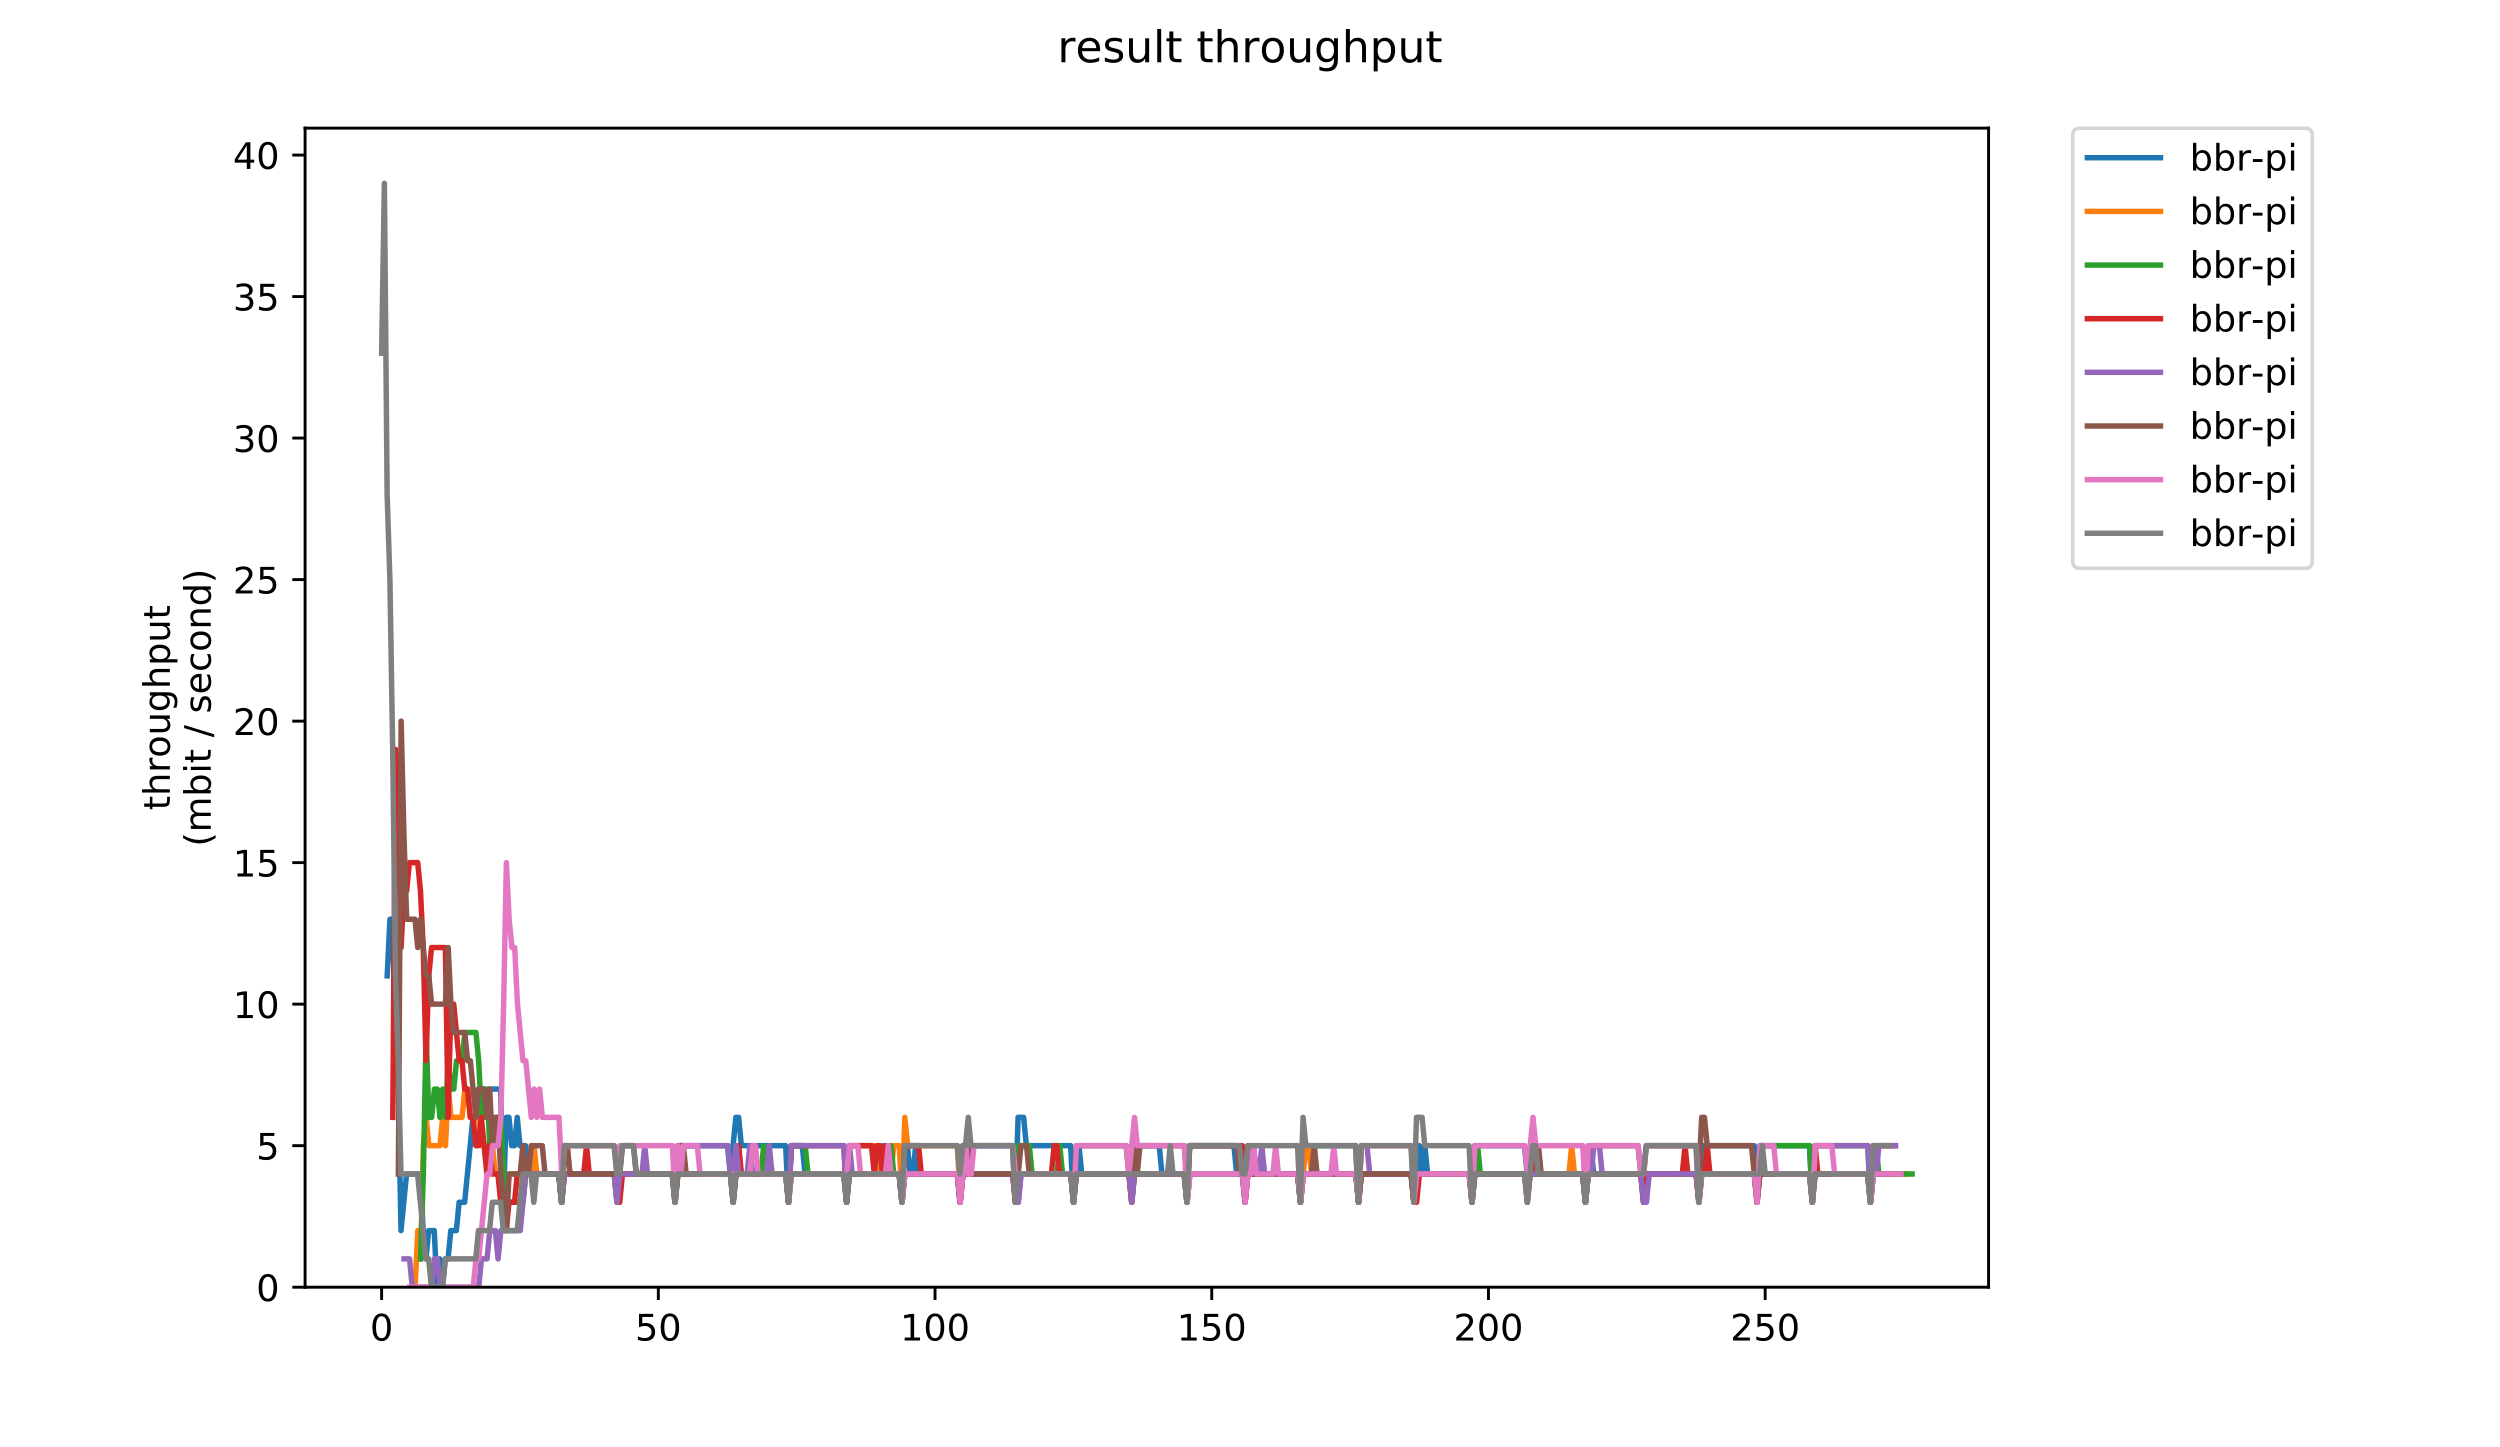 <?xml version="1.0" encoding="utf-8" standalone="no"?>
<!DOCTYPE svg PUBLIC "-//W3C//DTD SVG 1.1//EN"
  "http://www.w3.org/Graphics/SVG/1.1/DTD/svg11.dtd">
<!-- Created with matplotlib (https://matplotlib.org/) -->
<svg height="396pt" version="1.1" viewBox="0 0 684 396" width="684pt" xmlns="http://www.w3.org/2000/svg" xmlns:xlink="http://www.w3.org/1999/xlink">
 <defs>
  <style type="text/css">
*{stroke-linecap:butt;stroke-linejoin:round;}
  </style>
 </defs>
 <g id="figure_1">
  <g id="patch_1">
   <path d="M 0 396 
L 684 396 
L 684 0 
L 0 0 
z
" style="fill:#ffffff;"/>
  </g>
  <g id="axes_1">
   <g id="patch_2">
    <path d="M 83.472 352.174 
L 544.074 352.174 
L 544.074 35.062 
L 83.472 35.062 
z
" style="fill:#ffffff;"/>
   </g>
   <g id="matplotlib.axis_1">
    <g id="xtick_1">
     <g id="line2d_1">
      <defs>
       <path d="M 0 0 
L 0 3.5 
" id="m15d3044e9a" style="stroke:#000000;stroke-width:0.8;"/>
      </defs>
      <g>
       <use style="stroke:#000000;stroke-width:0.8;" x="104.409" xlink:href="#m15d3044e9a" y="352.174"/>
      </g>
     </g>
     <g id="text_1">
      <!-- 0 -->
      <defs>
       <path d="M 31.781 66.406 
Q 24.172 66.406 20.328 58.906 
Q 16.5 51.422 16.5 36.375 
Q 16.5 21.391 20.328 13.891 
Q 24.172 6.391 31.781 6.391 
Q 39.453 6.391 43.281 13.891 
Q 47.125 21.391 47.125 36.375 
Q 47.125 51.422 43.281 58.906 
Q 39.453 66.406 31.781 66.406 
z
M 31.781 74.219 
Q 44.047 74.219 50.516 64.516 
Q 56.984 54.828 56.984 36.375 
Q 56.984 17.969 50.516 8.266 
Q 44.047 -1.422 31.781 -1.422 
Q 19.531 -1.422 13.062 8.266 
Q 6.594 17.969 6.594 36.375 
Q 6.594 54.828 13.062 64.516 
Q 19.531 74.219 31.781 74.219 
z
" id="DejaVuSans-48"/>
      </defs>
      <g transform="translate(101.228 366.773)scale(0.1 -0.1)">
       <use xlink:href="#DejaVuSans-48"/>
      </g>
     </g>
    </g>
    <g id="xtick_2">
     <g id="line2d_2">
      <g>
       <use style="stroke:#000000;stroke-width:0.8;" x="180.117" xlink:href="#m15d3044e9a" y="352.174"/>
      </g>
     </g>
     <g id="text_2">
      <!-- 50 -->
      <defs>
       <path d="M 10.797 72.906 
L 49.516 72.906 
L 49.516 64.594 
L 19.828 64.594 
L 19.828 46.734 
Q 21.969 47.469 24.109 47.828 
Q 26.266 48.188 28.422 48.188 
Q 40.625 48.188 47.75 41.5 
Q 54.891 34.812 54.891 23.391 
Q 54.891 11.625 47.562 5.094 
Q 40.234 -1.422 26.906 -1.422 
Q 22.312 -1.422 17.547 -0.641 
Q 12.797 0.141 7.719 1.703 
L 7.719 11.625 
Q 12.109 9.234 16.797 8.062 
Q 21.484 6.891 26.703 6.891 
Q 35.156 6.891 40.078 11.328 
Q 45.016 15.766 45.016 23.391 
Q 45.016 31 40.078 35.438 
Q 35.156 39.891 26.703 39.891 
Q 22.75 39.891 18.812 39.016 
Q 14.891 38.141 10.797 36.281 
z
" id="DejaVuSans-53"/>
      </defs>
      <g transform="translate(173.755 366.773)scale(0.1 -0.1)">
       <use xlink:href="#DejaVuSans-53"/>
       <use x="63.623" xlink:href="#DejaVuSans-48"/>
      </g>
     </g>
    </g>
    <g id="xtick_3">
     <g id="line2d_3">
      <g>
       <use style="stroke:#000000;stroke-width:0.8;" x="255.825" xlink:href="#m15d3044e9a" y="352.174"/>
      </g>
     </g>
     <g id="text_3">
      <!-- 100 -->
      <defs>
       <path d="M 12.406 8.297 
L 28.516 8.297 
L 28.516 63.922 
L 10.984 60.406 
L 10.984 69.391 
L 28.422 72.906 
L 38.281 72.906 
L 38.281 8.297 
L 54.391 8.297 
L 54.391 0 
L 12.406 0 
z
" id="DejaVuSans-49"/>
      </defs>
      <g transform="translate(246.282 366.773)scale(0.1 -0.1)">
       <use xlink:href="#DejaVuSans-49"/>
       <use x="63.623" xlink:href="#DejaVuSans-48"/>
       <use x="127.246" xlink:href="#DejaVuSans-48"/>
      </g>
     </g>
    </g>
    <g id="xtick_4">
     <g id="line2d_4">
      <g>
       <use style="stroke:#000000;stroke-width:0.8;" x="331.534" xlink:href="#m15d3044e9a" y="352.174"/>
      </g>
     </g>
     <g id="text_4">
      <!-- 150 -->
      <g transform="translate(321.99 366.773)scale(0.1 -0.1)">
       <use xlink:href="#DejaVuSans-49"/>
       <use x="63.623" xlink:href="#DejaVuSans-53"/>
       <use x="127.246" xlink:href="#DejaVuSans-48"/>
      </g>
     </g>
    </g>
    <g id="xtick_5">
     <g id="line2d_5">
      <g>
       <use style="stroke:#000000;stroke-width:0.8;" x="407.242" xlink:href="#m15d3044e9a" y="352.174"/>
      </g>
     </g>
     <g id="text_5">
      <!-- 200 -->
      <defs>
       <path d="M 19.188 8.297 
L 53.609 8.297 
L 53.609 0 
L 7.328 0 
L 7.328 8.297 
Q 12.938 14.109 22.625 23.891 
Q 32.328 33.688 34.812 36.531 
Q 39.547 41.844 41.422 45.531 
Q 43.312 49.219 43.312 52.781 
Q 43.312 58.594 39.234 62.25 
Q 35.156 65.922 28.609 65.922 
Q 23.969 65.922 18.812 64.312 
Q 13.672 62.703 7.812 59.422 
L 7.812 69.391 
Q 13.766 71.781 18.938 73 
Q 24.125 74.219 28.422 74.219 
Q 39.75 74.219 46.484 68.547 
Q 53.219 62.891 53.219 53.422 
Q 53.219 48.922 51.531 44.891 
Q 49.859 40.875 45.406 35.406 
Q 44.188 33.984 37.641 27.219 
Q 31.109 20.453 19.188 8.297 
z
" id="DejaVuSans-50"/>
      </defs>
      <g transform="translate(397.698 366.773)scale(0.1 -0.1)">
       <use xlink:href="#DejaVuSans-50"/>
       <use x="63.623" xlink:href="#DejaVuSans-48"/>
       <use x="127.246" xlink:href="#DejaVuSans-48"/>
      </g>
     </g>
    </g>
    <g id="xtick_6">
     <g id="line2d_6">
      <g>
       <use style="stroke:#000000;stroke-width:0.8;" x="482.95" xlink:href="#m15d3044e9a" y="352.174"/>
      </g>
     </g>
     <g id="text_6">
      <!-- 250 -->
      <g transform="translate(473.406 366.773)scale(0.1 -0.1)">
       <use xlink:href="#DejaVuSans-50"/>
       <use x="63.623" xlink:href="#DejaVuSans-53"/>
       <use x="127.246" xlink:href="#DejaVuSans-48"/>
      </g>
     </g>
    </g>
   </g>
   <g id="matplotlib.axis_2">
    <g id="ytick_1">
     <g id="line2d_7">
      <defs>
       <path d="M 0 0 
L -3.5 0 
" id="m2f84db43a8" style="stroke:#000000;stroke-width:0.8;"/>
      </defs>
      <g>
       <use style="stroke:#000000;stroke-width:0.8;" x="83.472" xlink:href="#m2f84db43a8" y="352.174"/>
      </g>
     </g>
     <g id="text_7">
      <!-- 0 -->
      <g transform="translate(70.11 355.973)scale(0.1 -0.1)">
       <use xlink:href="#DejaVuSans-48"/>
      </g>
     </g>
    </g>
    <g id="ytick_2">
     <g id="line2d_8">
      <g>
       <use style="stroke:#000000;stroke-width:0.8;" x="83.472" xlink:href="#m2f84db43a8" y="313.455"/>
      </g>
     </g>
     <g id="text_8">
      <!-- 5 -->
      <g transform="translate(70.11 317.254)scale(0.1 -0.1)">
       <use xlink:href="#DejaVuSans-53"/>
      </g>
     </g>
    </g>
    <g id="ytick_3">
     <g id="line2d_9">
      <g>
       <use style="stroke:#000000;stroke-width:0.8;" x="83.472" xlink:href="#m2f84db43a8" y="274.735"/>
      </g>
     </g>
     <g id="text_9">
      <!-- 10 -->
      <g transform="translate(63.747 278.535)scale(0.1 -0.1)">
       <use xlink:href="#DejaVuSans-49"/>
       <use x="63.623" xlink:href="#DejaVuSans-48"/>
      </g>
     </g>
    </g>
    <g id="ytick_4">
     <g id="line2d_10">
      <g>
       <use style="stroke:#000000;stroke-width:0.8;" x="83.472" xlink:href="#m2f84db43a8" y="236.016"/>
      </g>
     </g>
     <g id="text_10">
      <!-- 15 -->
      <g transform="translate(63.747 239.815)scale(0.1 -0.1)">
       <use xlink:href="#DejaVuSans-49"/>
       <use x="63.623" xlink:href="#DejaVuSans-53"/>
      </g>
     </g>
    </g>
    <g id="ytick_5">
     <g id="line2d_11">
      <g>
       <use style="stroke:#000000;stroke-width:0.8;" x="83.472" xlink:href="#m2f84db43a8" y="197.297"/>
      </g>
     </g>
     <g id="text_11">
      <!-- 20 -->
      <g transform="translate(63.747 201.096)scale(0.1 -0.1)">
       <use xlink:href="#DejaVuSans-50"/>
       <use x="63.623" xlink:href="#DejaVuSans-48"/>
      </g>
     </g>
    </g>
    <g id="ytick_6">
     <g id="line2d_12">
      <g>
       <use style="stroke:#000000;stroke-width:0.8;" x="83.472" xlink:href="#m2f84db43a8" y="158.577"/>
      </g>
     </g>
     <g id="text_12">
      <!-- 25 -->
      <g transform="translate(63.747 162.377)scale(0.1 -0.1)">
       <use xlink:href="#DejaVuSans-50"/>
       <use x="63.623" xlink:href="#DejaVuSans-53"/>
      </g>
     </g>
    </g>
    <g id="ytick_7">
     <g id="line2d_13">
      <g>
       <use style="stroke:#000000;stroke-width:0.8;" x="83.472" xlink:href="#m2f84db43a8" y="119.858"/>
      </g>
     </g>
     <g id="text_13">
      <!-- 30 -->
      <defs>
       <path d="M 40.578 39.312 
Q 47.656 37.797 51.625 33 
Q 55.609 28.219 55.609 21.188 
Q 55.609 10.406 48.188 4.484 
Q 40.766 -1.422 27.094 -1.422 
Q 22.516 -1.422 17.656 -0.516 
Q 12.797 0.391 7.625 2.203 
L 7.625 11.719 
Q 11.719 9.328 16.594 8.109 
Q 21.484 6.891 26.812 6.891 
Q 36.078 6.891 40.938 10.547 
Q 45.797 14.203 45.797 21.188 
Q 45.797 27.641 41.281 31.266 
Q 36.766 34.906 28.719 34.906 
L 20.219 34.906 
L 20.219 43.016 
L 29.109 43.016 
Q 36.375 43.016 40.234 45.922 
Q 44.094 48.828 44.094 54.297 
Q 44.094 59.906 40.109 62.906 
Q 36.141 65.922 28.719 65.922 
Q 24.656 65.922 20.016 65.031 
Q 15.375 64.156 9.812 62.312 
L 9.812 71.094 
Q 15.438 72.656 20.344 73.438 
Q 25.25 74.219 29.594 74.219 
Q 40.828 74.219 47.359 69.109 
Q 53.906 64.016 53.906 55.328 
Q 53.906 49.266 50.438 45.094 
Q 46.969 40.922 40.578 39.312 
z
" id="DejaVuSans-51"/>
      </defs>
      <g transform="translate(63.747 123.657)scale(0.1 -0.1)">
       <use xlink:href="#DejaVuSans-51"/>
       <use x="63.623" xlink:href="#DejaVuSans-48"/>
      </g>
     </g>
    </g>
    <g id="ytick_8">
     <g id="line2d_14">
      <g>
       <use style="stroke:#000000;stroke-width:0.8;" x="83.472" xlink:href="#m2f84db43a8" y="81.139"/>
      </g>
     </g>
     <g id="text_14">
      <!-- 35 -->
      <g transform="translate(63.747 84.938)scale(0.1 -0.1)">
       <use xlink:href="#DejaVuSans-51"/>
       <use x="63.623" xlink:href="#DejaVuSans-53"/>
      </g>
     </g>
    </g>
    <g id="ytick_9">
     <g id="line2d_15">
      <g>
       <use style="stroke:#000000;stroke-width:0.8;" x="83.472" xlink:href="#m2f84db43a8" y="42.419"/>
      </g>
     </g>
     <g id="text_15">
      <!-- 40 -->
      <defs>
       <path d="M 37.797 64.312 
L 12.891 25.391 
L 37.797 25.391 
z
M 35.203 72.906 
L 47.609 72.906 
L 47.609 25.391 
L 58.016 25.391 
L 58.016 17.188 
L 47.609 17.188 
L 47.609 0 
L 37.797 0 
L 37.797 17.188 
L 4.891 17.188 
L 4.891 26.703 
z
" id="DejaVuSans-52"/>
      </defs>
      <g transform="translate(63.747 46.218)scale(0.1 -0.1)">
       <use xlink:href="#DejaVuSans-52"/>
       <use x="63.623" xlink:href="#DejaVuSans-48"/>
      </g>
     </g>
    </g>
    <g id="text_16">
     <!-- throughput -->
     <defs>
      <path d="M 18.312 70.219 
L 18.312 54.688 
L 36.812 54.688 
L 36.812 47.703 
L 18.312 47.703 
L 18.312 18.016 
Q 18.312 11.328 20.141 9.422 
Q 21.969 7.516 27.594 7.516 
L 36.812 7.516 
L 36.812 0 
L 27.594 0 
Q 17.188 0 13.234 3.875 
Q 9.281 7.766 9.281 18.016 
L 9.281 47.703 
L 2.688 47.703 
L 2.688 54.688 
L 9.281 54.688 
L 9.281 70.219 
z
" id="DejaVuSans-116"/>
      <path d="M 54.891 33.016 
L 54.891 0 
L 45.906 0 
L 45.906 32.719 
Q 45.906 40.484 42.875 44.328 
Q 39.844 48.188 33.797 48.188 
Q 26.516 48.188 22.312 43.547 
Q 18.109 38.922 18.109 30.906 
L 18.109 0 
L 9.078 0 
L 9.078 75.984 
L 18.109 75.984 
L 18.109 46.188 
Q 21.344 51.125 25.703 53.562 
Q 30.078 56 35.797 56 
Q 45.219 56 50.047 50.172 
Q 54.891 44.344 54.891 33.016 
z
" id="DejaVuSans-104"/>
      <path d="M 41.109 46.297 
Q 39.594 47.172 37.812 47.578 
Q 36.031 48 33.891 48 
Q 26.266 48 22.188 43.047 
Q 18.109 38.094 18.109 28.812 
L 18.109 0 
L 9.078 0 
L 9.078 54.688 
L 18.109 54.688 
L 18.109 46.188 
Q 20.953 51.172 25.484 53.578 
Q 30.031 56 36.531 56 
Q 37.453 56 38.578 55.875 
Q 39.703 55.766 41.062 55.516 
z
" id="DejaVuSans-114"/>
      <path d="M 30.609 48.391 
Q 23.391 48.391 19.188 42.75 
Q 14.984 37.109 14.984 27.297 
Q 14.984 17.484 19.156 11.844 
Q 23.344 6.203 30.609 6.203 
Q 37.797 6.203 41.984 11.859 
Q 46.188 17.531 46.188 27.297 
Q 46.188 37.016 41.984 42.703 
Q 37.797 48.391 30.609 48.391 
z
M 30.609 56 
Q 42.328 56 49.016 48.375 
Q 55.719 40.766 55.719 27.297 
Q 55.719 13.875 49.016 6.219 
Q 42.328 -1.422 30.609 -1.422 
Q 18.844 -1.422 12.172 6.219 
Q 5.516 13.875 5.516 27.297 
Q 5.516 40.766 12.172 48.375 
Q 18.844 56 30.609 56 
z
" id="DejaVuSans-111"/>
      <path d="M 8.5 21.578 
L 8.5 54.688 
L 17.484 54.688 
L 17.484 21.922 
Q 17.484 14.156 20.5 10.266 
Q 23.531 6.391 29.594 6.391 
Q 36.859 6.391 41.078 11.031 
Q 45.312 15.672 45.312 23.688 
L 45.312 54.688 
L 54.297 54.688 
L 54.297 0 
L 45.312 0 
L 45.312 8.406 
Q 42.047 3.422 37.719 1 
Q 33.406 -1.422 27.688 -1.422 
Q 18.266 -1.422 13.375 4.438 
Q 8.5 10.297 8.5 21.578 
z
M 31.109 56 
z
" id="DejaVuSans-117"/>
      <path d="M 45.406 27.984 
Q 45.406 37.75 41.375 43.109 
Q 37.359 48.484 30.078 48.484 
Q 22.859 48.484 18.828 43.109 
Q 14.797 37.75 14.797 27.984 
Q 14.797 18.266 18.828 12.891 
Q 22.859 7.516 30.078 7.516 
Q 37.359 7.516 41.375 12.891 
Q 45.406 18.266 45.406 27.984 
z
M 54.391 6.781 
Q 54.391 -7.172 48.188 -13.984 
Q 42 -20.797 29.203 -20.797 
Q 24.469 -20.797 20.266 -20.094 
Q 16.062 -19.391 12.109 -17.922 
L 12.109 -9.188 
Q 16.062 -11.328 19.922 -12.344 
Q 23.781 -13.375 27.781 -13.375 
Q 36.625 -13.375 41.016 -8.766 
Q 45.406 -4.156 45.406 5.172 
L 45.406 9.625 
Q 42.625 4.781 38.281 2.391 
Q 33.938 0 27.875 0 
Q 17.828 0 11.672 7.656 
Q 5.516 15.328 5.516 27.984 
Q 5.516 40.672 11.672 48.328 
Q 17.828 56 27.875 56 
Q 33.938 56 38.281 53.609 
Q 42.625 51.219 45.406 46.391 
L 45.406 54.688 
L 54.391 54.688 
z
" id="DejaVuSans-103"/>
      <path d="M 18.109 8.203 
L 18.109 -20.797 
L 9.078 -20.797 
L 9.078 54.688 
L 18.109 54.688 
L 18.109 46.391 
Q 20.953 51.266 25.266 53.625 
Q 29.594 56 35.594 56 
Q 45.562 56 51.781 48.094 
Q 58.016 40.188 58.016 27.297 
Q 58.016 14.406 51.781 6.484 
Q 45.562 -1.422 35.594 -1.422 
Q 29.594 -1.422 25.266 0.953 
Q 20.953 3.328 18.109 8.203 
z
M 48.688 27.297 
Q 48.688 37.203 44.609 42.844 
Q 40.531 48.484 33.406 48.484 
Q 26.266 48.484 22.188 42.844 
Q 18.109 37.203 18.109 27.297 
Q 18.109 17.391 22.188 11.75 
Q 26.266 6.109 33.406 6.109 
Q 40.531 6.109 44.609 11.75 
Q 48.688 17.391 48.688 27.297 
z
" id="DejaVuSans-112"/>
     </defs>
     <g transform="translate(46.47 221.675)rotate(-90)scale(0.1 -0.1)">
      <use xlink:href="#DejaVuSans-116"/>
      <use x="39.209" xlink:href="#DejaVuSans-104"/>
      <use x="102.588" xlink:href="#DejaVuSans-114"/>
      <use x="143.67" xlink:href="#DejaVuSans-111"/>
      <use x="204.852" xlink:href="#DejaVuSans-117"/>
      <use x="268.23" xlink:href="#DejaVuSans-103"/>
      <use x="331.707" xlink:href="#DejaVuSans-104"/>
      <use x="395.086" xlink:href="#DejaVuSans-112"/>
      <use x="458.562" xlink:href="#DejaVuSans-117"/>
      <use x="521.941" xlink:href="#DejaVuSans-116"/>
     </g>
     <!-- (mbit / second) -->
     <defs>
      <path d="M 31 75.875 
Q 24.469 64.656 21.281 53.656 
Q 18.109 42.672 18.109 31.391 
Q 18.109 20.125 21.312 9.062 
Q 24.516 -2 31 -13.188 
L 23.188 -13.188 
Q 15.875 -1.703 12.234 9.375 
Q 8.594 20.453 8.594 31.391 
Q 8.594 42.281 12.203 53.312 
Q 15.828 64.359 23.188 75.875 
z
" id="DejaVuSans-40"/>
      <path d="M 52 44.188 
Q 55.375 50.25 60.062 53.125 
Q 64.75 56 71.094 56 
Q 79.641 56 84.281 50.016 
Q 88.922 44.047 88.922 33.016 
L 88.922 0 
L 79.891 0 
L 79.891 32.719 
Q 79.891 40.578 77.094 44.375 
Q 74.312 48.188 68.609 48.188 
Q 61.625 48.188 57.562 43.547 
Q 53.516 38.922 53.516 30.906 
L 53.516 0 
L 44.484 0 
L 44.484 32.719 
Q 44.484 40.625 41.703 44.406 
Q 38.922 48.188 33.109 48.188 
Q 26.219 48.188 22.156 43.531 
Q 18.109 38.875 18.109 30.906 
L 18.109 0 
L 9.078 0 
L 9.078 54.688 
L 18.109 54.688 
L 18.109 46.188 
Q 21.188 51.219 25.484 53.609 
Q 29.781 56 35.688 56 
Q 41.656 56 45.828 52.969 
Q 50 49.953 52 44.188 
z
" id="DejaVuSans-109"/>
      <path d="M 48.688 27.297 
Q 48.688 37.203 44.609 42.844 
Q 40.531 48.484 33.406 48.484 
Q 26.266 48.484 22.188 42.844 
Q 18.109 37.203 18.109 27.297 
Q 18.109 17.391 22.188 11.75 
Q 26.266 6.109 33.406 6.109 
Q 40.531 6.109 44.609 11.75 
Q 48.688 17.391 48.688 27.297 
z
M 18.109 46.391 
Q 20.953 51.266 25.266 53.625 
Q 29.594 56 35.594 56 
Q 45.562 56 51.781 48.094 
Q 58.016 40.188 58.016 27.297 
Q 58.016 14.406 51.781 6.484 
Q 45.562 -1.422 35.594 -1.422 
Q 29.594 -1.422 25.266 0.953 
Q 20.953 3.328 18.109 8.203 
L 18.109 0 
L 9.078 0 
L 9.078 75.984 
L 18.109 75.984 
z
" id="DejaVuSans-98"/>
      <path d="M 9.422 54.688 
L 18.406 54.688 
L 18.406 0 
L 9.422 0 
z
M 9.422 75.984 
L 18.406 75.984 
L 18.406 64.594 
L 9.422 64.594 
z
" id="DejaVuSans-105"/>
      <path id="DejaVuSans-32"/>
      <path d="M 25.391 72.906 
L 33.688 72.906 
L 8.297 -9.281 
L 0 -9.281 
z
" id="DejaVuSans-47"/>
      <path d="M 44.281 53.078 
L 44.281 44.578 
Q 40.484 46.531 36.375 47.5 
Q 32.281 48.484 27.875 48.484 
Q 21.188 48.484 17.844 46.438 
Q 14.5 44.391 14.5 40.281 
Q 14.5 37.156 16.891 35.375 
Q 19.281 33.594 26.516 31.984 
L 29.594 31.297 
Q 39.156 29.25 43.188 25.516 
Q 47.219 21.781 47.219 15.094 
Q 47.219 7.469 41.188 3.016 
Q 35.156 -1.422 24.609 -1.422 
Q 20.219 -1.422 15.453 -0.562 
Q 10.688 0.297 5.422 2 
L 5.422 11.281 
Q 10.406 8.688 15.234 7.391 
Q 20.062 6.109 24.812 6.109 
Q 31.156 6.109 34.562 8.281 
Q 37.984 10.453 37.984 14.406 
Q 37.984 18.062 35.516 20.016 
Q 33.062 21.969 24.703 23.781 
L 21.578 24.516 
Q 13.234 26.266 9.516 29.906 
Q 5.812 33.547 5.812 39.891 
Q 5.812 47.609 11.281 51.797 
Q 16.75 56 26.812 56 
Q 31.781 56 36.172 55.266 
Q 40.578 54.547 44.281 53.078 
z
" id="DejaVuSans-115"/>
      <path d="M 56.203 29.594 
L 56.203 25.203 
L 14.891 25.203 
Q 15.484 15.922 20.484 11.062 
Q 25.484 6.203 34.422 6.203 
Q 39.594 6.203 44.453 7.469 
Q 49.312 8.734 54.109 11.281 
L 54.109 2.781 
Q 49.266 0.734 44.188 -0.344 
Q 39.109 -1.422 33.891 -1.422 
Q 20.797 -1.422 13.156 6.188 
Q 5.516 13.812 5.516 26.812 
Q 5.516 40.234 12.766 48.109 
Q 20.016 56 32.328 56 
Q 43.359 56 49.781 48.891 
Q 56.203 41.797 56.203 29.594 
z
M 47.219 32.234 
Q 47.125 39.594 43.094 43.984 
Q 39.062 48.391 32.422 48.391 
Q 24.906 48.391 20.391 44.141 
Q 15.875 39.891 15.188 32.172 
z
" id="DejaVuSans-101"/>
      <path d="M 48.781 52.594 
L 48.781 44.188 
Q 44.969 46.297 41.141 47.344 
Q 37.312 48.391 33.406 48.391 
Q 24.656 48.391 19.812 42.844 
Q 14.984 37.312 14.984 27.297 
Q 14.984 17.281 19.812 11.734 
Q 24.656 6.203 33.406 6.203 
Q 37.312 6.203 41.141 7.25 
Q 44.969 8.297 48.781 10.406 
L 48.781 2.094 
Q 45.016 0.344 40.984 -0.531 
Q 36.969 -1.422 32.422 -1.422 
Q 20.062 -1.422 12.781 6.344 
Q 5.516 14.109 5.516 27.297 
Q 5.516 40.672 12.859 48.328 
Q 20.219 56 33.016 56 
Q 37.156 56 41.109 55.141 
Q 45.062 54.297 48.781 52.594 
z
" id="DejaVuSans-99"/>
      <path d="M 54.891 33.016 
L 54.891 0 
L 45.906 0 
L 45.906 32.719 
Q 45.906 40.484 42.875 44.328 
Q 39.844 48.188 33.797 48.188 
Q 26.516 48.188 22.312 43.547 
Q 18.109 38.922 18.109 30.906 
L 18.109 0 
L 9.078 0 
L 9.078 54.688 
L 18.109 54.688 
L 18.109 46.188 
Q 21.344 51.125 25.703 53.562 
Q 30.078 56 35.797 56 
Q 45.219 56 50.047 50.172 
Q 54.891 44.344 54.891 33.016 
z
" id="DejaVuSans-110"/>
      <path d="M 45.406 46.391 
L 45.406 75.984 
L 54.391 75.984 
L 54.391 0 
L 45.406 0 
L 45.406 8.203 
Q 42.578 3.328 38.25 0.953 
Q 33.938 -1.422 27.875 -1.422 
Q 17.969 -1.422 11.734 6.484 
Q 5.516 14.406 5.516 27.297 
Q 5.516 40.188 11.734 48.094 
Q 17.969 56 27.875 56 
Q 33.938 56 38.25 53.625 
Q 42.578 51.266 45.406 46.391 
z
M 14.797 27.297 
Q 14.797 17.391 18.875 11.75 
Q 22.953 6.109 30.078 6.109 
Q 37.203 6.109 41.297 11.75 
Q 45.406 17.391 45.406 27.297 
Q 45.406 37.203 41.297 42.844 
Q 37.203 48.484 30.078 48.484 
Q 22.953 48.484 18.875 42.844 
Q 14.797 37.203 14.797 27.297 
z
" id="DejaVuSans-100"/>
      <path d="M 8.016 75.875 
L 15.828 75.875 
Q 23.141 64.359 26.781 53.312 
Q 30.422 42.281 30.422 31.391 
Q 30.422 20.453 26.781 9.375 
Q 23.141 -1.703 15.828 -13.188 
L 8.016 -13.188 
Q 14.5 -2 17.703 9.062 
Q 20.906 20.125 20.906 31.391 
Q 20.906 42.672 17.703 53.656 
Q 14.5 64.656 8.016 75.875 
z
" id="DejaVuSans-41"/>
     </defs>
     <g transform="translate(57.668 231.609)rotate(-90)scale(0.1 -0.1)">
      <use xlink:href="#DejaVuSans-40"/>
      <use x="39.014" xlink:href="#DejaVuSans-109"/>
      <use x="136.426" xlink:href="#DejaVuSans-98"/>
      <use x="199.902" xlink:href="#DejaVuSans-105"/>
      <use x="227.686" xlink:href="#DejaVuSans-116"/>
      <use x="266.895" xlink:href="#DejaVuSans-32"/>
      <use x="298.682" xlink:href="#DejaVuSans-47"/>
      <use x="332.373" xlink:href="#DejaVuSans-32"/>
      <use x="364.16" xlink:href="#DejaVuSans-115"/>
      <use x="416.26" xlink:href="#DejaVuSans-101"/>
      <use x="477.783" xlink:href="#DejaVuSans-99"/>
      <use x="532.764" xlink:href="#DejaVuSans-111"/>
      <use x="593.945" xlink:href="#DejaVuSans-110"/>
      <use x="657.324" xlink:href="#DejaVuSans-100"/>
      <use x="720.801" xlink:href="#DejaVuSans-41"/>
     </g>
    </g>
   </g>
   <g id="line2d_16">
    <path clip-path="url(#pa6eac2993a)" d="M 105.932 266.992 
L 106.689 251.504 
L 107.446 251.504 
L 108.203 290.223 
L 108.96 297.967 
L 109.717 336.686 
L 111.232 321.199 
L 115.017 321.199 
L 115.774 336.686 
L 116.531 344.43 
L 117.288 336.686 
L 118.802 336.686 
L 119.56 352.174 
L 120.317 344.43 
L 121.074 352.174 
L 121.831 344.43 
L 122.588 344.43 
L 123.345 336.686 
L 124.859 336.686 
L 125.616 328.943 
L 127.13 328.943 
L 129.402 305.711 
L 130.159 305.711 
L 130.916 297.967 
L 132.43 297.967 
L 133.187 305.711 
L 133.944 297.967 
L 136.972 297.967 
L 137.729 328.943 
L 138.487 305.711 
L 139.244 305.711 
L 140.001 313.455 
L 140.758 313.455 
L 141.515 305.711 
L 142.272 313.455 
L 143.786 313.455 
L 144.543 321.199 
L 152.871 321.199 
L 153.628 328.943 
L 154.385 321.199 
L 168.013 321.199 
L 168.77 328.943 
L 169.527 321.199 
L 183.912 321.199 
L 184.669 328.943 
L 185.426 313.455 
L 199.053 313.455 
L 199.81 321.199 
L 201.324 305.711 
L 202.082 305.711 
L 202.839 313.455 
L 214.952 313.455 
L 215.709 328.943 
L 216.466 313.455 
L 219.494 313.455 
L 220.251 321.199 
L 230.851 321.199 
L 231.608 328.943 
L 232.365 321.199 
L 240.693 321.199 
L 241.45 313.455 
L 242.207 321.199 
L 245.992 321.199 
L 246.749 328.943 
L 247.506 313.455 
L 248.264 313.455 
L 249.021 321.199 
L 249.778 321.199 
L 250.535 313.455 
L 251.292 321.199 
L 261.891 321.199 
L 262.648 328.943 
L 263.405 313.455 
L 264.162 321.199 
L 264.919 313.455 
L 277.033 313.455 
L 277.79 328.943 
L 278.547 305.711 
L 280.061 305.711 
L 280.818 313.455 
L 292.931 313.455 
L 293.688 328.943 
L 295.203 313.455 
L 295.96 321.199 
L 308.83 321.199 
L 309.587 313.455 
L 317.158 313.455 
L 317.915 321.199 
L 323.972 321.199 
L 324.729 328.943 
L 325.486 313.455 
L 337.599 313.455 
L 338.356 321.199 
L 339.871 321.199 
L 340.628 328.943 
L 341.385 321.199 
L 355.012 321.199 
L 355.769 328.943 
L 356.526 313.455 
L 370.911 313.455 
L 371.668 328.943 
L 372.425 321.199 
L 386.053 321.199 
L 386.81 328.943 
L 388.324 313.455 
L 389.081 321.199 
L 389.838 313.455 
L 390.595 321.199 
L 401.951 321.199 
L 402.708 328.943 
L 403.465 313.455 
L 417.093 313.455 
L 417.85 321.199 
L 432.992 321.199 
L 433.749 328.943 
L 435.263 313.455 
L 436.02 321.199 
L 448.89 321.199 
L 449.647 328.943 
L 450.405 321.199 
L 464.032 321.199 
L 464.789 328.943 
L 465.546 313.455 
L 479.931 313.455 
L 480.688 328.943 
L 481.445 313.455 
L 495.072 313.455 
L 495.83 328.943 
L 496.587 321.199 
L 510.971 321.199 
L 511.728 328.943 
L 512.485 321.199 
L 516.271 321.199 
L 516.271 321.199 
" style="fill:none;stroke:#1f77b4;stroke-linecap:square;stroke-width:1.5;"/>
   </g>
   <g id="line2d_17">
    <path clip-path="url(#pa6eac2993a)" d="M 113.557 352.174 
L 114.314 336.686 
L 115.072 344.43 
L 115.829 313.455 
L 116.586 305.711 
L 117.343 313.455 
L 120.371 313.455 
L 121.128 305.711 
L 121.885 313.455 
L 122.642 297.967 
L 123.399 305.711 
L 126.428 305.711 
L 127.185 297.967 
L 127.942 297.967 
L 128.699 305.711 
L 130.97 305.711 
L 131.727 313.455 
L 133.242 313.455 
L 133.999 321.199 
L 134.756 313.455 
L 135.513 321.199 
L 137.027 321.199 
L 137.784 328.943 
L 138.541 328.943 
L 139.298 321.199 
L 145.355 321.199 
L 146.112 313.455 
L 146.869 321.199 
L 152.926 321.199 
L 153.683 328.943 
L 154.44 313.455 
L 155.197 313.455 
L 155.954 321.199 
L 168.067 321.199 
L 168.824 328.943 
L 169.581 321.199 
L 183.966 321.199 
L 184.723 328.943 
L 185.48 321.199 
L 215.006 321.199 
L 215.763 328.943 
L 216.521 321.199 
L 231.662 321.199 
L 232.419 313.455 
L 239.233 313.455 
L 239.99 321.199 
L 243.776 321.199 
L 244.533 313.455 
L 246.047 313.455 
L 246.804 328.943 
L 247.561 305.711 
L 248.318 313.455 
L 261.946 313.455 
L 262.703 328.943 
L 263.46 321.199 
L 277.087 321.199 
L 277.844 328.943 
L 278.601 321.199 
L 292.986 321.199 
L 293.743 328.943 
L 294.5 321.199 
L 308.885 321.199 
L 309.642 328.943 
L 310.399 321.199 
L 324.026 321.199 
L 324.783 328.943 
L 325.54 321.199 
L 340.682 321.199 
L 341.439 313.455 
L 342.196 321.199 
L 355.067 321.199 
L 355.824 328.943 
L 357.338 313.455 
L 358.095 313.455 
L 358.852 321.199 
L 370.965 321.199 
L 371.722 328.943 
L 372.48 321.199 
L 386.107 321.199 
L 386.864 328.943 
L 387.621 321.199 
L 402.006 321.199 
L 402.763 328.943 
L 403.52 321.199 
L 417.147 321.199 
L 417.905 328.943 
L 418.662 321.199 
L 429.261 321.199 
L 430.018 313.455 
L 430.775 321.199 
L 433.046 321.199 
L 433.803 328.943 
L 434.56 321.199 
L 464.087 321.199 
L 464.844 328.943 
L 465.601 321.199 
L 479.985 321.199 
L 480.742 328.943 
L 481.499 321.199 
L 495.127 321.199 
L 495.884 328.943 
L 496.641 321.199 
L 511.026 321.199 
L 511.783 328.943 
L 512.54 321.199 
L 521.625 321.199 
L 521.625 321.199 
" style="fill:none;stroke:#ff7f0e;stroke-linecap:square;stroke-width:1.5;"/>
   </g>
   <g id="line2d_18">
    <path clip-path="url(#pa6eac2993a)" d="M 115.07 344.43 
L 115.827 321.199 
L 116.584 282.479 
L 117.341 305.711 
L 118.098 305.711 
L 118.855 297.967 
L 119.613 297.967 
L 120.37 305.711 
L 121.127 297.967 
L 121.884 305.711 
L 122.641 290.223 
L 123.398 297.967 
L 124.155 297.967 
L 124.912 290.223 
L 126.426 290.223 
L 127.183 282.479 
L 130.212 282.479 
L 130.969 290.223 
L 131.726 305.711 
L 132.483 305.711 
L 133.24 297.967 
L 133.997 313.455 
L 134.754 305.711 
L 135.511 313.455 
L 136.268 305.711 
L 137.025 305.711 
L 137.782 321.199 
L 138.54 328.943 
L 143.082 328.943 
L 143.839 321.199 
L 152.924 321.199 
L 153.681 328.943 
L 154.438 321.199 
L 183.965 321.199 
L 184.722 328.943 
L 185.479 321.199 
L 199.863 321.199 
L 200.62 328.943 
L 201.377 321.199 
L 208.191 321.199 
L 208.948 313.455 
L 209.705 321.199 
L 215.005 321.199 
L 215.762 328.943 
L 216.519 313.455 
L 220.304 313.455 
L 221.062 321.199 
L 230.904 321.199 
L 231.661 328.943 
L 232.418 321.199 
L 243.017 321.199 
L 243.774 313.455 
L 244.531 321.199 
L 246.045 321.199 
L 246.802 328.943 
L 247.559 321.199 
L 261.944 321.199 
L 262.701 328.943 
L 263.458 321.199 
L 277.086 321.199 
L 277.843 328.943 
L 278.6 313.455 
L 281.628 313.455 
L 282.385 321.199 
L 289.199 321.199 
L 289.956 313.455 
L 290.713 321.199 
L 292.984 321.199 
L 293.741 328.943 
L 294.499 321.199 
L 308.883 321.199 
L 309.64 328.943 
L 310.397 321.199 
L 324.025 321.199 
L 324.782 328.943 
L 325.539 321.199 
L 355.065 321.199 
L 355.822 328.943 
L 356.579 321.199 
L 370.964 321.199 
L 371.721 328.943 
L 372.478 321.199 
L 386.106 321.199 
L 386.863 328.943 
L 387.62 321.199 
L 402.004 321.199 
L 402.761 328.943 
L 404.276 313.455 
L 405.033 321.199 
L 433.045 321.199 
L 433.802 328.943 
L 434.559 321.199 
L 464.085 321.199 
L 464.842 328.943 
L 465.599 321.199 
L 480.741 321.199 
L 481.498 313.455 
L 495.125 313.455 
L 495.883 328.943 
L 496.64 313.455 
L 511.024 313.455 
L 511.781 328.943 
L 513.295 313.455 
L 514.052 321.199 
L 523.137 321.199 
L 523.137 321.199 
" style="fill:none;stroke:#2ca02c;stroke-linecap:square;stroke-width:1.5;"/>
   </g>
   <g id="line2d_19">
    <path clip-path="url(#pa6eac2993a)" d="M 107.469 305.711 
L 108.226 205.041 
L 108.983 212.784 
L 109.74 259.248 
L 110.497 243.76 
L 111.254 243.76 
L 112.011 236.016 
L 114.283 236.016 
L 115.04 243.76 
L 115.797 259.248 
L 116.554 290.223 
L 117.311 266.992 
L 118.068 259.248 
L 121.853 259.248 
L 122.611 305.711 
L 123.368 274.735 
L 124.125 274.735 
L 125.639 290.223 
L 126.396 290.223 
L 127.153 297.967 
L 127.91 297.967 
L 128.667 305.711 
L 129.424 305.711 
L 130.181 313.455 
L 130.938 313.455 
L 131.696 305.711 
L 133.21 321.199 
L 133.967 313.455 
L 134.724 321.199 
L 136.238 321.199 
L 136.995 328.943 
L 137.752 328.943 
L 138.509 336.686 
L 139.266 328.943 
L 140.781 328.943 
L 141.538 321.199 
L 152.894 321.199 
L 153.651 328.943 
L 154.408 321.199 
L 159.708 321.199 
L 160.465 313.455 
L 161.222 321.199 
L 168.793 321.199 
L 169.55 328.943 
L 170.307 321.199 
L 183.934 321.199 
L 184.691 328.943 
L 185.448 321.199 
L 199.833 321.199 
L 200.59 328.943 
L 202.104 313.455 
L 202.861 321.199 
L 214.975 321.199 
L 215.732 328.943 
L 216.489 313.455 
L 230.873 313.455 
L 231.63 328.943 
L 232.388 313.455 
L 238.444 313.455 
L 239.201 321.199 
L 239.958 313.455 
L 240.715 313.455 
L 241.473 321.199 
L 242.23 313.455 
L 242.987 321.199 
L 246.015 321.199 
L 246.772 328.943 
L 247.529 313.455 
L 251.315 313.455 
L 252.072 321.199 
L 261.914 321.199 
L 262.671 328.943 
L 263.428 321.199 
L 277.055 321.199 
L 277.812 328.943 
L 278.57 328.943 
L 279.327 321.199 
L 287.655 321.199 
L 288.412 313.455 
L 289.169 313.455 
L 289.926 321.199 
L 292.954 321.199 
L 293.711 328.943 
L 294.468 321.199 
L 308.853 321.199 
L 309.61 328.943 
L 310.367 321.199 
L 323.994 321.199 
L 324.752 328.943 
L 325.509 313.455 
L 339.893 313.455 
L 340.65 328.943 
L 342.164 313.455 
L 342.922 321.199 
L 355.035 321.199 
L 355.792 328.943 
L 356.549 321.199 
L 370.934 321.199 
L 371.691 328.943 
L 372.448 321.199 
L 386.075 321.199 
L 386.832 328.943 
L 387.589 328.943 
L 388.347 321.199 
L 401.974 321.199 
L 402.731 328.943 
L 403.488 321.199 
L 418.63 321.199 
L 419.387 313.455 
L 420.144 321.199 
L 433.014 321.199 
L 433.771 328.943 
L 434.529 321.199 
L 448.913 321.199 
L 449.67 328.943 
L 450.427 321.199 
L 460.269 321.199 
L 461.026 313.455 
L 461.784 321.199 
L 464.055 321.199 
L 464.812 328.943 
L 465.569 321.199 
L 466.326 321.199 
L 467.083 313.455 
L 467.84 321.199 
L 479.953 321.199 
L 480.711 328.943 
L 481.468 321.199 
L 495.095 321.199 
L 495.852 328.943 
L 496.609 313.455 
L 497.366 321.199 
L 510.994 321.199 
L 511.751 328.943 
L 512.508 313.455 
L 518.565 313.455 
L 518.565 313.455 
" style="fill:none;stroke:#d62728;stroke-linecap:square;stroke-width:1.5;"/>
   </g>
   <g id="line2d_20">
    <path clip-path="url(#pa6eac2993a)" d="M 110.538 344.43 
L 112.052 344.43 
L 112.809 352.174 
L 118.109 352.174 
L 118.866 344.43 
L 119.623 344.43 
L 120.38 352.174 
L 130.979 352.174 
L 131.736 344.43 
L 133.251 344.43 
L 134.008 336.686 
L 135.522 336.686 
L 136.279 344.43 
L 137.036 336.686 
L 142.336 336.686 
L 143.85 321.199 
L 152.935 321.199 
L 153.692 328.943 
L 154.449 321.199 
L 168.076 321.199 
L 168.833 328.943 
L 169.591 321.199 
L 175.647 321.199 
L 176.404 313.455 
L 177.161 321.199 
L 183.975 321.199 
L 184.732 328.943 
L 185.489 313.455 
L 199.117 313.455 
L 199.874 321.199 
L 200.631 321.199 
L 201.388 313.455 
L 202.145 321.199 
L 204.416 321.199 
L 205.173 313.455 
L 205.931 321.199 
L 209.716 321.199 
L 210.473 313.455 
L 211.23 321.199 
L 215.016 321.199 
L 215.773 328.943 
L 216.53 313.455 
L 230.914 313.455 
L 231.671 328.943 
L 232.428 313.455 
L 233.185 321.199 
L 246.056 321.199 
L 246.813 328.943 
L 247.57 321.199 
L 261.955 321.199 
L 262.712 328.943 
L 263.469 321.199 
L 277.096 321.199 
L 277.853 328.943 
L 278.61 328.943 
L 279.368 321.199 
L 292.995 321.199 
L 293.752 328.943 
L 294.509 321.199 
L 308.894 321.199 
L 309.651 328.943 
L 310.408 321.199 
L 324.035 321.199 
L 324.792 328.943 
L 325.55 321.199 
L 339.934 321.199 
L 340.691 328.943 
L 341.448 313.455 
L 342.962 313.455 
L 343.72 321.199 
L 344.477 321.199 
L 345.234 313.455 
L 345.991 321.199 
L 355.076 321.199 
L 355.833 328.943 
L 356.59 321.199 
L 370.974 321.199 
L 371.732 328.943 
L 372.489 313.455 
L 374.003 313.455 
L 374.76 321.199 
L 386.116 321.199 
L 386.873 328.943 
L 387.63 321.199 
L 402.015 321.199 
L 402.772 328.943 
L 403.529 321.199 
L 433.055 321.199 
L 433.812 328.943 
L 434.569 321.199 
L 435.327 321.199 
L 436.084 313.455 
L 437.598 313.455 
L 438.355 321.199 
L 448.954 321.199 
L 449.711 328.943 
L 450.468 328.943 
L 451.225 321.199 
L 464.096 321.199 
L 464.853 328.943 
L 465.61 321.199 
L 479.994 321.199 
L 480.751 328.943 
L 481.509 321.199 
L 495.136 321.199 
L 495.893 328.943 
L 496.65 313.455 
L 511.035 313.455 
L 511.792 328.943 
L 512.549 321.199 
L 513.306 321.199 
L 514.063 313.455 
L 518.606 313.455 
L 518.606 313.455 
" style="fill:none;stroke:#9467bd;stroke-linecap:square;stroke-width:1.5;"/>
   </g>
   <g id="line2d_21">
    <path clip-path="url(#pa6eac2993a)" d="M 108.995 321.199 
L 109.752 197.297 
L 110.509 228.272 
L 111.266 251.504 
L 113.538 251.504 
L 114.295 259.248 
L 115.052 251.504 
L 116.566 266.992 
L 117.323 266.992 
L 118.08 274.735 
L 121.866 274.735 
L 122.623 259.248 
L 123.38 274.735 
L 124.137 282.479 
L 127.165 282.479 
L 127.922 290.223 
L 128.679 290.223 
L 130.193 305.711 
L 130.951 297.967 
L 132.465 297.967 
L 133.222 305.711 
L 133.979 297.967 
L 134.736 313.455 
L 135.493 305.711 
L 136.25 305.711 
L 137.007 321.199 
L 138.521 336.686 
L 139.278 321.199 
L 142.307 321.199 
L 143.064 313.455 
L 143.821 321.199 
L 144.578 321.199 
L 145.335 313.455 
L 148.363 313.455 
L 149.121 321.199 
L 152.906 321.199 
L 153.663 328.943 
L 154.42 313.455 
L 155.177 313.455 
L 155.934 321.199 
L 169.562 321.199 
L 170.319 313.455 
L 173.347 313.455 
L 174.104 321.199 
L 183.946 321.199 
L 184.703 328.943 
L 185.461 313.455 
L 186.975 313.455 
L 187.732 321.199 
L 199.845 321.199 
L 200.602 328.943 
L 201.359 321.199 
L 214.987 321.199 
L 215.744 328.943 
L 216.501 321.199 
L 230.885 321.199 
L 231.643 328.943 
L 232.4 321.199 
L 246.027 321.199 
L 246.784 328.943 
L 247.541 321.199 
L 261.926 321.199 
L 262.683 328.943 
L 264.197 313.455 
L 264.954 313.455 
L 265.711 321.199 
L 278.582 321.199 
L 279.339 313.455 
L 280.853 313.455 
L 281.61 321.199 
L 292.966 321.199 
L 293.723 328.943 
L 294.48 313.455 
L 308.108 313.455 
L 308.865 321.199 
L 309.622 321.199 
L 310.379 313.455 
L 311.136 321.199 
L 311.893 313.455 
L 324.007 313.455 
L 324.764 321.199 
L 325.521 313.455 
L 338.391 313.455 
L 339.148 321.199 
L 339.905 321.199 
L 340.662 328.943 
L 341.42 321.199 
L 355.047 321.199 
L 355.804 328.943 
L 356.561 321.199 
L 358.832 321.199 
L 359.589 313.455 
L 360.347 321.199 
L 370.946 321.199 
L 371.703 328.943 
L 372.46 321.199 
L 386.087 321.199 
L 386.844 328.943 
L 387.602 321.199 
L 401.986 321.199 
L 402.743 328.943 
L 403.5 321.199 
L 417.128 321.199 
L 417.885 328.943 
L 419.399 313.455 
L 420.913 313.455 
L 421.67 321.199 
L 433.026 321.199 
L 433.784 328.943 
L 434.541 313.455 
L 448.168 313.455 
L 448.925 321.199 
L 449.682 321.199 
L 450.439 313.455 
L 464.067 313.455 
L 464.824 321.199 
L 465.581 305.711 
L 466.338 305.711 
L 467.095 313.455 
L 479.209 313.455 
L 480.723 328.943 
L 481.48 321.199 
L 495.107 321.199 
L 495.864 328.943 
L 496.621 321.199 
L 511.006 321.199 
L 511.763 328.943 
L 512.52 321.199 
L 519.334 321.199 
L 519.334 321.199 
" style="fill:none;stroke:#8c564b;stroke-linecap:square;stroke-width:1.5;"/>
   </g>
   <g id="line2d_22">
    <path clip-path="url(#pa6eac2993a)" d="M 112.051 352.174 
L 129.464 352.174 
L 130.221 344.43 
L 130.978 344.43 
L 133.249 321.199 
L 134.006 321.199 
L 134.763 313.455 
L 136.277 313.455 
L 137.034 305.711 
L 137.792 274.735 
L 138.549 236.016 
L 139.306 251.504 
L 140.063 259.248 
L 140.82 259.248 
L 141.577 274.735 
L 143.091 290.223 
L 143.848 290.223 
L 145.362 305.711 
L 146.119 297.967 
L 146.877 305.711 
L 147.634 297.967 
L 148.391 305.711 
L 152.933 305.711 
L 153.69 321.199 
L 154.447 313.455 
L 168.075 313.455 
L 168.832 321.199 
L 169.589 313.455 
L 183.974 313.455 
L 184.731 328.943 
L 185.488 313.455 
L 186.245 321.199 
L 187.002 313.455 
L 190.787 313.455 
L 191.544 321.199 
L 205.172 321.199 
L 205.929 313.455 
L 206.686 313.455 
L 207.443 321.199 
L 215.014 321.199 
L 215.771 328.943 
L 216.528 321.199 
L 231.67 321.199 
L 232.427 313.455 
L 234.698 313.455 
L 235.455 321.199 
L 242.269 321.199 
L 243.026 313.455 
L 243.783 321.199 
L 246.054 321.199 
L 246.811 328.943 
L 247.569 321.199 
L 261.953 321.199 
L 262.71 328.943 
L 264.224 313.455 
L 264.981 321.199 
L 265.739 321.199 
L 266.496 313.455 
L 277.095 313.455 
L 277.852 321.199 
L 292.993 321.199 
L 293.751 328.943 
L 294.508 313.455 
L 308.135 313.455 
L 308.892 321.199 
L 310.406 305.711 
L 311.163 313.455 
L 324.034 313.455 
L 324.791 328.943 
L 325.548 321.199 
L 339.933 321.199 
L 340.69 328.943 
L 341.447 321.199 
L 342.204 321.199 
L 342.961 313.455 
L 343.718 321.199 
L 348.261 321.199 
L 349.018 313.455 
L 349.775 321.199 
L 355.074 321.199 
L 355.831 328.943 
L 356.588 321.199 
L 364.159 321.199 
L 364.916 313.455 
L 365.673 321.199 
L 370.973 321.199 
L 371.73 328.943 
L 372.487 313.455 
L 386.115 313.455 
L 386.872 328.943 
L 387.629 321.199 
L 402.013 321.199 
L 402.77 328.943 
L 403.528 313.455 
L 417.155 313.455 
L 417.912 321.199 
L 419.426 305.711 
L 420.183 313.455 
L 433.054 313.455 
L 433.811 328.943 
L 434.568 313.455 
L 448.195 313.455 
L 448.952 321.199 
L 449.71 321.199 
L 450.467 313.455 
L 464.094 313.455 
L 464.851 328.943 
L 465.608 321.199 
L 479.993 321.199 
L 480.75 328.943 
L 481.507 313.455 
L 485.292 313.455 
L 486.05 321.199 
L 495.135 321.199 
L 495.892 328.943 
L 496.649 313.455 
L 501.191 313.455 
L 501.948 321.199 
L 511.033 321.199 
L 511.79 328.943 
L 512.547 321.199 
L 520.118 321.199 
L 520.118 321.199 
" style="fill:none;stroke:#e377c2;stroke-linecap:square;stroke-width:1.5;"/>
   </g>
   <g id="line2d_23">
    <path clip-path="url(#pa6eac2993a)" d="M 104.409 96.626 
L 105.166 50.163 
L 105.923 135.346 
L 106.68 158.577 
L 107.437 205.041 
L 108.194 266.992 
L 108.951 290.223 
L 109.708 321.199 
L 114.251 321.199 
L 116.522 344.43 
L 117.279 344.43 
L 118.036 352.174 
L 121.065 352.174 
L 121.822 344.43 
L 130.15 344.43 
L 130.907 336.686 
L 133.935 336.686 
L 134.692 328.943 
L 136.963 328.943 
L 137.72 336.686 
L 141.506 336.686 
L 143.02 321.199 
L 145.291 321.199 
L 146.048 328.943 
L 146.805 321.199 
L 152.862 321.199 
L 153.619 328.943 
L 154.376 313.455 
L 168.004 313.455 
L 168.761 321.199 
L 169.518 321.199 
L 170.275 313.455 
L 173.303 313.455 
L 174.06 321.199 
L 183.902 321.199 
L 184.66 328.943 
L 185.417 321.199 
L 199.801 321.199 
L 200.558 328.943 
L 201.315 321.199 
L 214.943 321.199 
L 215.7 328.943 
L 216.457 321.199 
L 230.842 321.199 
L 231.599 328.943 
L 232.356 321.199 
L 245.983 321.199 
L 246.74 328.943 
L 247.497 313.455 
L 261.882 313.455 
L 262.639 321.199 
L 263.396 313.455 
L 264.153 313.455 
L 264.91 305.711 
L 265.667 313.455 
L 277.024 313.455 
L 277.781 328.943 
L 278.538 321.199 
L 292.922 321.199 
L 293.679 328.943 
L 294.436 321.199 
L 319.42 321.199 
L 320.177 313.455 
L 320.934 321.199 
L 323.963 321.199 
L 324.72 328.943 
L 325.477 313.455 
L 339.104 313.455 
L 339.861 321.199 
L 340.619 321.199 
L 341.376 313.455 
L 355.003 313.455 
L 355.76 328.943 
L 356.517 305.711 
L 357.274 313.455 
L 370.902 313.455 
L 371.659 328.943 
L 372.416 313.455 
L 386.043 313.455 
L 386.801 328.943 
L 387.558 305.711 
L 389.072 305.711 
L 389.829 313.455 
L 401.942 313.455 
L 402.699 328.943 
L 403.456 321.199 
L 417.084 321.199 
L 417.841 328.943 
L 419.355 313.455 
L 420.112 313.455 
L 420.869 321.199 
L 432.983 321.199 
L 433.74 328.943 
L 434.497 321.199 
L 449.638 321.199 
L 450.395 313.455 
L 464.023 313.455 
L 464.78 328.943 
L 465.537 321.199 
L 481.436 321.199 
L 482.193 313.455 
L 482.95 321.199 
L 495.063 321.199 
L 495.82 328.943 
L 496.578 321.199 
L 510.962 321.199 
L 511.719 328.943 
L 512.476 313.455 
L 517.019 313.455 
L 517.019 313.455 
" style="fill:none;stroke:#7f7f7f;stroke-linecap:square;stroke-width:1.5;"/>
   </g>
   <g id="patch_3">
    <path d="M 83.472 352.174 
L 83.472 35.062 
" style="fill:none;stroke:#000000;stroke-linecap:square;stroke-linejoin:miter;stroke-width:0.8;"/>
   </g>
   <g id="patch_4">
    <path d="M 544.074 352.174 
L 544.074 35.062 
" style="fill:none;stroke:#000000;stroke-linecap:square;stroke-linejoin:miter;stroke-width:0.8;"/>
   </g>
   <g id="patch_5">
    <path d="M 83.472 352.174 
L 544.074 352.174 
" style="fill:none;stroke:#000000;stroke-linecap:square;stroke-linejoin:miter;stroke-width:0.8;"/>
   </g>
   <g id="patch_6">
    <path d="M 83.472 35.062 
L 544.074 35.062 
" style="fill:none;stroke:#000000;stroke-linecap:square;stroke-linejoin:miter;stroke-width:0.8;"/>
   </g>
   <g id="legend_1">
    <g id="patch_7">
     <path d="M 569.104 155.488 
L 630.637 155.488 
Q 632.637 155.488 632.637 153.488 
L 632.637 37.062 
Q 632.637 35.062 630.637 35.062 
L 569.104 35.062 
Q 567.104 35.062 567.104 37.062 
L 567.104 153.488 
Q 567.104 155.488 569.104 155.488 
z
" style="fill:#ffffff;opacity:0.8;stroke:#cccccc;stroke-linejoin:miter;"/>
    </g>
    <g id="line2d_24">
     <path d="M 571.104 43.161 
L 591.104 43.161 
" style="fill:none;stroke:#1f77b4;stroke-linecap:square;stroke-width:1.5;"/>
    </g>
    <g id="line2d_25"/>
    <g id="text_17">
     <!-- bbr-pi -->
     <defs>
      <path d="M 4.891 31.391 
L 31.203 31.391 
L 31.203 23.391 
L 4.891 23.391 
z
" id="DejaVuSans-45"/>
     </defs>
     <g transform="translate(599.104 46.661)scale(0.1 -0.1)">
      <use xlink:href="#DejaVuSans-98"/>
      <use x="63.477" xlink:href="#DejaVuSans-98"/>
      <use x="126.953" xlink:href="#DejaVuSans-114"/>
      <use x="167.973" xlink:href="#DejaVuSans-45"/>
      <use x="204.057" xlink:href="#DejaVuSans-112"/>
      <use x="267.533" xlink:href="#DejaVuSans-105"/>
     </g>
    </g>
    <g id="line2d_26">
     <path d="M 571.104 57.839 
L 591.104 57.839 
" style="fill:none;stroke:#ff7f0e;stroke-linecap:square;stroke-width:1.5;"/>
    </g>
    <g id="line2d_27"/>
    <g id="text_18">
     <!-- bbr-pi -->
     <g transform="translate(599.104 61.339)scale(0.1 -0.1)">
      <use xlink:href="#DejaVuSans-98"/>
      <use x="63.477" xlink:href="#DejaVuSans-98"/>
      <use x="126.953" xlink:href="#DejaVuSans-114"/>
      <use x="167.973" xlink:href="#DejaVuSans-45"/>
      <use x="204.057" xlink:href="#DejaVuSans-112"/>
      <use x="267.533" xlink:href="#DejaVuSans-105"/>
     </g>
    </g>
    <g id="line2d_28">
     <path d="M 571.104 72.517 
L 591.104 72.517 
" style="fill:none;stroke:#2ca02c;stroke-linecap:square;stroke-width:1.5;"/>
    </g>
    <g id="line2d_29"/>
    <g id="text_19">
     <!-- bbr-pi -->
     <g transform="translate(599.104 76.017)scale(0.1 -0.1)">
      <use xlink:href="#DejaVuSans-98"/>
      <use x="63.477" xlink:href="#DejaVuSans-98"/>
      <use x="126.953" xlink:href="#DejaVuSans-114"/>
      <use x="167.973" xlink:href="#DejaVuSans-45"/>
      <use x="204.057" xlink:href="#DejaVuSans-112"/>
      <use x="267.533" xlink:href="#DejaVuSans-105"/>
     </g>
    </g>
    <g id="line2d_30">
     <path d="M 571.104 87.195 
L 591.104 87.195 
" style="fill:none;stroke:#d62728;stroke-linecap:square;stroke-width:1.5;"/>
    </g>
    <g id="line2d_31"/>
    <g id="text_20">
     <!-- bbr-pi -->
     <g transform="translate(599.104 90.695)scale(0.1 -0.1)">
      <use xlink:href="#DejaVuSans-98"/>
      <use x="63.477" xlink:href="#DejaVuSans-98"/>
      <use x="126.953" xlink:href="#DejaVuSans-114"/>
      <use x="167.973" xlink:href="#DejaVuSans-45"/>
      <use x="204.057" xlink:href="#DejaVuSans-112"/>
      <use x="267.533" xlink:href="#DejaVuSans-105"/>
     </g>
    </g>
    <g id="line2d_32">
     <path d="M 571.104 101.873 
L 591.104 101.873 
" style="fill:none;stroke:#9467bd;stroke-linecap:square;stroke-width:1.5;"/>
    </g>
    <g id="line2d_33"/>
    <g id="text_21">
     <!-- bbr-pi -->
     <g transform="translate(599.104 105.373)scale(0.1 -0.1)">
      <use xlink:href="#DejaVuSans-98"/>
      <use x="63.477" xlink:href="#DejaVuSans-98"/>
      <use x="126.953" xlink:href="#DejaVuSans-114"/>
      <use x="167.973" xlink:href="#DejaVuSans-45"/>
      <use x="204.057" xlink:href="#DejaVuSans-112"/>
      <use x="267.533" xlink:href="#DejaVuSans-105"/>
     </g>
    </g>
    <g id="line2d_34">
     <path d="M 571.104 116.552 
L 591.104 116.552 
" style="fill:none;stroke:#8c564b;stroke-linecap:square;stroke-width:1.5;"/>
    </g>
    <g id="line2d_35"/>
    <g id="text_22">
     <!-- bbr-pi -->
     <g transform="translate(599.104 120.052)scale(0.1 -0.1)">
      <use xlink:href="#DejaVuSans-98"/>
      <use x="63.477" xlink:href="#DejaVuSans-98"/>
      <use x="126.953" xlink:href="#DejaVuSans-114"/>
      <use x="167.973" xlink:href="#DejaVuSans-45"/>
      <use x="204.057" xlink:href="#DejaVuSans-112"/>
      <use x="267.533" xlink:href="#DejaVuSans-105"/>
     </g>
    </g>
    <g id="line2d_36">
     <path d="M 571.104 131.23 
L 591.104 131.23 
" style="fill:none;stroke:#e377c2;stroke-linecap:square;stroke-width:1.5;"/>
    </g>
    <g id="line2d_37"/>
    <g id="text_23">
     <!-- bbr-pi -->
     <g transform="translate(599.104 134.73)scale(0.1 -0.1)">
      <use xlink:href="#DejaVuSans-98"/>
      <use x="63.477" xlink:href="#DejaVuSans-98"/>
      <use x="126.953" xlink:href="#DejaVuSans-114"/>
      <use x="167.973" xlink:href="#DejaVuSans-45"/>
      <use x="204.057" xlink:href="#DejaVuSans-112"/>
      <use x="267.533" xlink:href="#DejaVuSans-105"/>
     </g>
    </g>
    <g id="line2d_38">
     <path d="M 571.104 145.908 
L 591.104 145.908 
" style="fill:none;stroke:#7f7f7f;stroke-linecap:square;stroke-width:1.5;"/>
    </g>
    <g id="line2d_39"/>
    <g id="text_24">
     <!-- bbr-pi -->
     <g transform="translate(599.104 149.408)scale(0.1 -0.1)">
      <use xlink:href="#DejaVuSans-98"/>
      <use x="63.477" xlink:href="#DejaVuSans-98"/>
      <use x="126.953" xlink:href="#DejaVuSans-114"/>
      <use x="167.973" xlink:href="#DejaVuSans-45"/>
      <use x="204.057" xlink:href="#DejaVuSans-112"/>
      <use x="267.533" xlink:href="#DejaVuSans-105"/>
     </g>
    </g>
   </g>
  </g>
  <g id="text_25">
   <!-- result throughput -->
   <defs>
    <path d="M 9.422 75.984 
L 18.406 75.984 
L 18.406 0 
L 9.422 0 
z
" id="DejaVuSans-108"/>
   </defs>
   <g transform="translate(289.321 17.038)scale(0.12 -0.12)">
    <use xlink:href="#DejaVuSans-114"/>
    <use x="41.082" xlink:href="#DejaVuSans-101"/>
    <use x="102.605" xlink:href="#DejaVuSans-115"/>
    <use x="154.705" xlink:href="#DejaVuSans-117"/>
    <use x="218.084" xlink:href="#DejaVuSans-108"/>
    <use x="245.867" xlink:href="#DejaVuSans-116"/>
    <use x="285.076" xlink:href="#DejaVuSans-32"/>
    <use x="316.863" xlink:href="#DejaVuSans-116"/>
    <use x="356.072" xlink:href="#DejaVuSans-104"/>
    <use x="419.451" xlink:href="#DejaVuSans-114"/>
    <use x="460.533" xlink:href="#DejaVuSans-111"/>
    <use x="521.715" xlink:href="#DejaVuSans-117"/>
    <use x="585.094" xlink:href="#DejaVuSans-103"/>
    <use x="648.57" xlink:href="#DejaVuSans-104"/>
    <use x="711.949" xlink:href="#DejaVuSans-112"/>
    <use x="775.426" xlink:href="#DejaVuSans-117"/>
    <use x="838.805" xlink:href="#DejaVuSans-116"/>
   </g>
  </g>
 </g>
 <defs>
  <clipPath id="pa6eac2993a">
   <rect height="317.112" width="460.602" x="83.472" y="35.062"/>
  </clipPath>
 </defs>
</svg>
